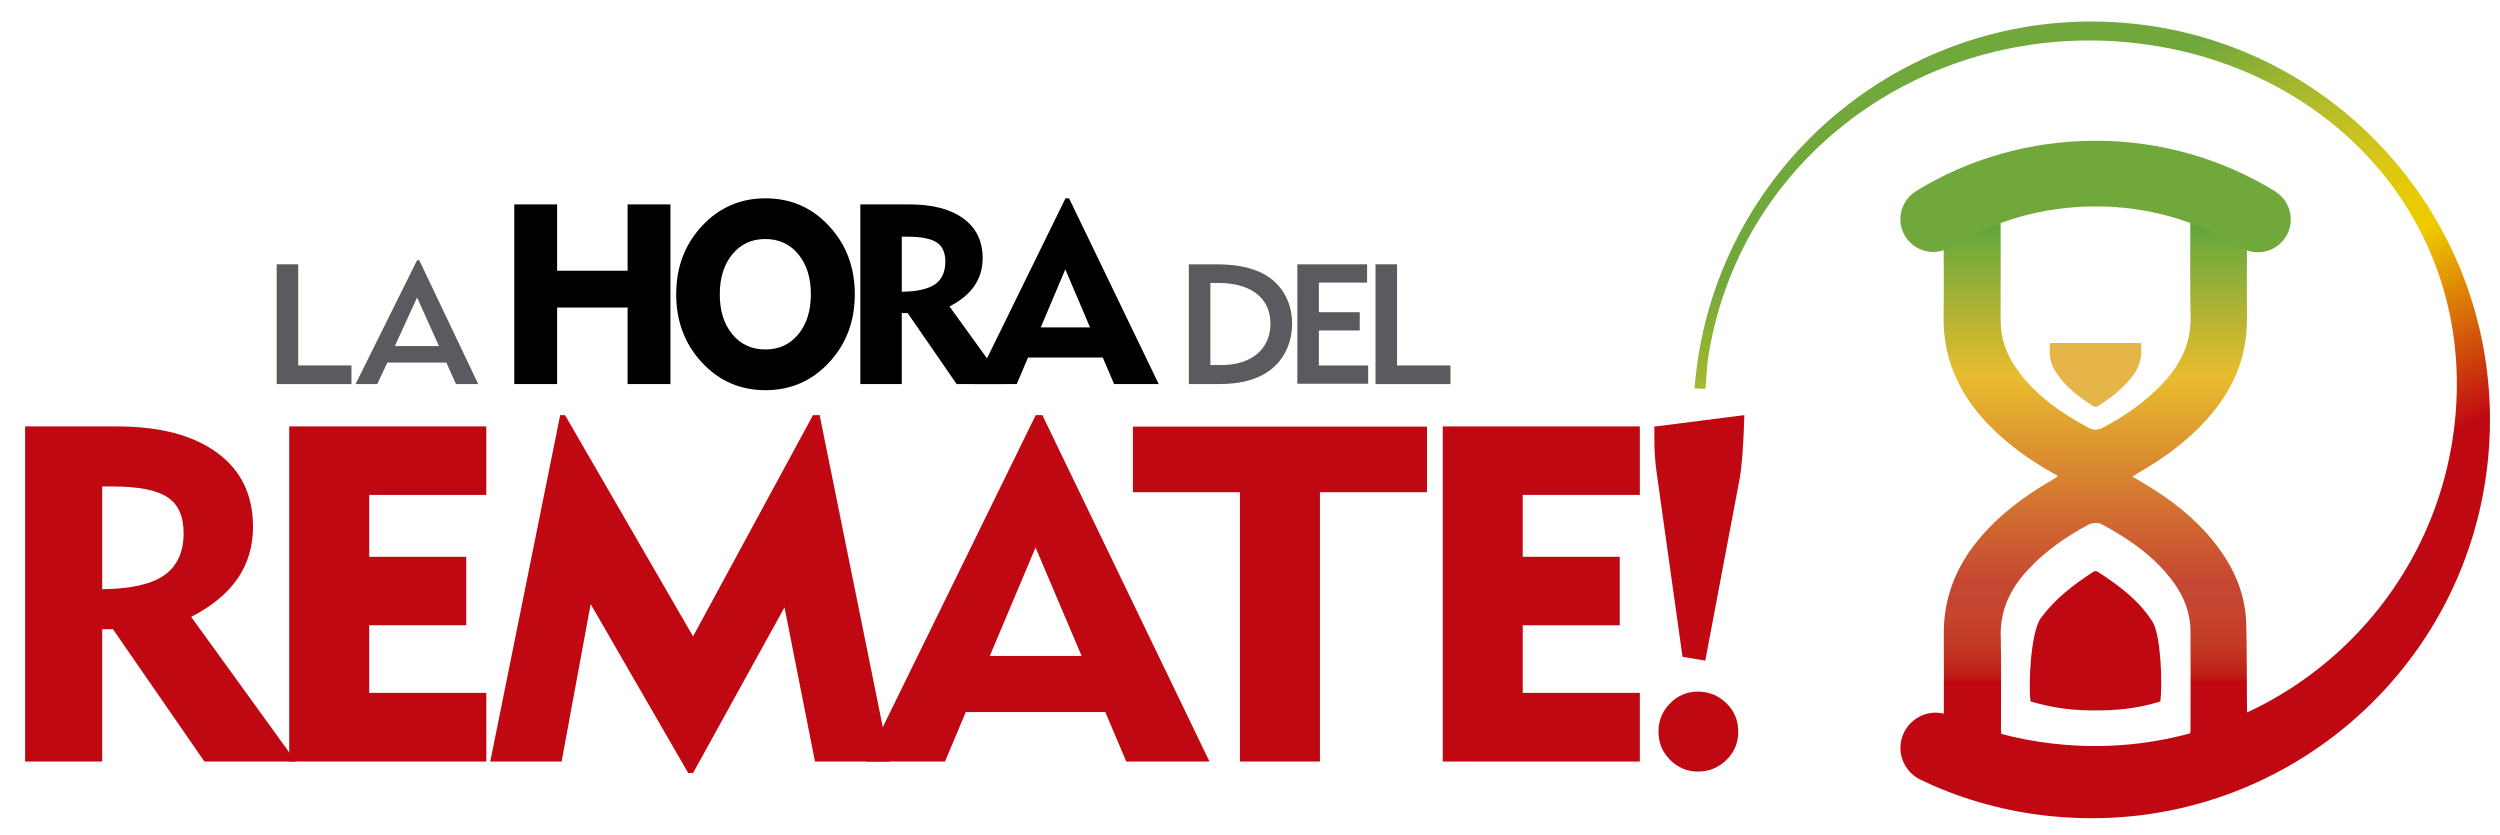 <?xml version="1.0" encoding="utf-8"?>
<!-- Generator: Adobe Illustrator 23.0.3, SVG Export Plug-In . SVG Version: 6.00 Build 0)  -->
<svg version="1.1" id="Capa_6" xmlns="http://www.w3.org/2000/svg" xmlns:xlink="http://www.w3.org/1999/xlink" x="0px" y="0px"
	 width="1394.2px" height="465.5px" viewBox="0 0 1394.2 465.5" style="enable-background:new 0 0 1394.2 465.5;"
	 xml:space="preserve">
<style type="text/css">
	.Sombra_x0020_paralela{fill:none;}
	.Esquinas_x0020_redondeadas_x0020_2_x0020_pt_x002E_{fill:#FFFFFF;stroke:#000000;stroke-miterlimit:10;}
	.Reflejo_x0020_vivo_x0020_X{fill:none;}
	.Bisel_x0020_suave{fill:url(#SVGID_1_);}
	.Atardecer{fill:#FFFFFF;}
	.Follaje_GS{fill:#F8E000;}
	.Pompadour_GS{fill-rule:evenodd;clip-rule:evenodd;fill:#80AFDD;}
	.st0{fill:#BF0811;}
	.st1{fill:#5B5B5F;}
	.st2{fill-rule:evenodd;clip-rule:evenodd;fill:url(#SVGID_2_);}
	.st3{fill-rule:evenodd;clip-rule:evenodd;fill:#E6B54A;}
	.st4{fill-rule:evenodd;clip-rule:evenodd;fill:#BF0811;}
	.st5{fill:url(#SVGID_3_);}
	.st6{fill-rule:evenodd;clip-rule:evenodd;fill:#70A83B;}
</style>
<linearGradient id="SVGID_1_" gradientUnits="userSpaceOnUse" x1="-155.357" y1="-553.868" x2="-154.65" y2="-553.161">
	<stop  offset="0" style="stop-color:#E8E9EC"/>
	<stop  offset="0.174" style="stop-color:#E4E5E8"/>
	<stop  offset="0.352" style="stop-color:#D6D7DB"/>
	<stop  offset="0.532" style="stop-color:#BFBFC2"/>
	<stop  offset="0.714" style="stop-color:#A2A0A1"/>
	<stop  offset="0.895" style="stop-color:#7F8080"/>
	<stop  offset="1" style="stop-color:#6A6D6D"/>
</linearGradient>
<g>
	<path class="st0" d="M165,424.7h-51l-51-73.8H57v73.8H14V237.8h51.2c23.9,0,42.5,4.9,55.9,14.7c13.4,9.8,20,23.6,20,41.3
		c0,21.8-11.5,38.5-34.5,50.2L165,424.7z M102.4,297.3c0-9.4-3-16.1-9-20c-6-4-16.2-6-30.5-6H57v57.3c15.9-0.2,27.5-2.8,34.6-7.8
		C98.8,315.7,102.4,307.9,102.4,297.3z"/>
	<path class="st0" d="M271.1,424.7H161.3V237.8h109.9v38.2h-65.3v34.5H260v38.2h-54.1v37.7h65.3V424.7z"/>
	<path class="st0" d="M496.2,424.7h-41.7l-17-86l-51,92.4h-2.7l-54.4-94.2l-16.2,87.8h-39.8l39-193.2h2.7l71.4,123.4l66.9-123.4h3.7
		L496.2,424.7z"/>
	<path class="st0" d="M674.5,424.7h-46.4l-11.7-27.6h-77.8L527,424.7h-44.1l94.7-193.2h3.7L674.5,424.7z M603.2,365.8l-25.7-60.5
		l-25.5,60.5H603.2z"/>
	<path class="st0" d="M795.8,274.5h-59.7v150.2h-44.6V274.5h-59.7v-36.6h164V274.5z"/>
	<path class="st0" d="M914.5,424.7H804.6V237.8h109.9v38.2h-65.3v34.5h54.1v38.2h-54.1v37.7h65.3V424.7z"/>
	<path class="st0" d="M972.8,231.5c-0.5,17-1.4,28.9-2.7,35.8l-19.1,101.1l-12.7-2.1l-14.6-104c-0.7-5.1-1.1-11.1-1.1-18v-6.4
		L972.8,231.5z M969.4,408c0,6.2-2.2,11.5-6.6,15.8c-4.4,4.3-9.7,6.5-15.9,6.5c-6,0-11.2-2.2-15.5-6.5c-4.3-4.3-6.5-9.6-6.5-15.8
		c0-6.2,2.2-11.5,6.5-15.8c4.3-4.3,9.5-6.5,15.5-6.5c6.2,0,11.5,2.2,15.9,6.5C967.2,396.5,969.4,401.8,969.4,408z"/>
</g>
<g>
	<g>
		<path d="M373.9,214.2H350v-42.7h-39.3v42.7h-23.9V114h23.9v37H350v-37h23.9V214.2z"/>
		<path d="M476.7,164.1c0,15.1-4.8,27.8-14.4,38.1c-9.6,10.3-21.4,15.4-35.4,15.4c-14,0-25.9-5.1-35.4-15.4
			c-9.6-10.3-14.4-23-14.4-38.1s4.8-27.8,14.4-38.1c9.6-10.3,21.4-15.4,35.4-15.4c14,0,25.9,5.1,35.4,15.4
			C471.9,136.3,476.7,149,476.7,164.1z M452.2,164.1c0-9.2-2.3-16.6-7-22.3c-4.6-5.6-10.8-8.5-18.4-8.5c-7.6,0-13.7,2.8-18.4,8.5
			c-4.6,5.6-7,13.1-7,22.3c0,9.2,2.3,16.6,7,22.3c4.6,5.6,10.8,8.5,18.4,8.5c7.6,0,13.7-2.8,18.4-8.5
			C449.9,180.7,452.2,173.3,452.2,164.1z"/>
		<path d="M560.8,214.2h-27.3l-27.3-39.6h-3.3v39.6h-23.1V114h27.5c12.8,0,22.8,2.6,30,7.9c7.2,5.3,10.7,12.6,10.7,22.1
			c0,11.7-6.2,20.6-18.5,26.9L560.8,214.2z M527.2,145.9c0-5-1.6-8.6-4.8-10.7c-3.2-2.1-8.7-3.2-16.4-3.2h-3.1v30.7
			c8.5-0.1,14.7-1.5,18.6-4.2C525.3,155.8,527.2,151.6,527.2,145.9z"/>
		<path d="M646.2,214.2h-24.9l-6.3-14.8h-41.7l-6.3,14.8h-23.6l50.8-103.6h2L646.2,214.2z M607.9,182.6l-13.8-32.4l-13.7,32.4H607.9
			z"/>
	</g>
</g>
<g>
	<g>
		<path class="st1" d="M710.4,204.7c-7.1,6.4-17.2,9.5-30.8,9.5H663v-66.8h13.9c10.9,0,17.9,1.1,24.9,4
			c11.8,4.9,18.8,15.8,18.8,29.2C720.5,190.2,716.9,198.9,710.4,204.7z M679.4,157.8H675v45.8h6c16.9,0,27.5-8.9,27.5-23.1
			C708.5,166.3,697.8,157.8,679.4,157.8z"/>
		<path class="st1" d="M723.5,214.2v-66.8h38.9v10.2h-26.9v16.5h22.8v10.2h-22.8v19.5H763v10.2H723.5z"/>
		<path class="st1" d="M767.1,214.2v-66.8h12v56.4h29.8v10.4H767.1z"/>
	</g>
</g>
<g>
	<g>
		<path class="st1" d="M154.3,214.2v-66.8h12v56.4H196v10.4H154.3z"/>
		<path class="st1" d="M254.3,214.2l-5.4-12H216l-5.6,12h-12.1l34.3-69.1h1.2l32.9,69.1H254.3z M232.6,165.9L220.2,193h24.6
			L232.6,165.9z"/>
	</g>
</g>
<g>
	<linearGradient id="SVGID_2_" gradientUnits="userSpaceOnUse" x1="1168.581" y1="427.913" x2="1168.581" y2="101.55">
		<stop  offset="0.146" style="stop-color:#BF0811"/>
		<stop  offset="0.156" style="stop-color:#C01D15"/>
		<stop  offset="0.208" style="stop-color:#C33A26"/>
		<stop  offset="0.262" style="stop-color:#C5452F"/>
		<stop  offset="0.32" style="stop-color:#C64832"/>
		<stop  offset="0.668" style="stop-color:#E9BC2F"/>
		<stop  offset="0.888" style="stop-color:#77AA3A"/>
		<stop  offset="1" style="stop-color:#349742"/>
	</linearGradient>
	<path class="st2" d="M1082.4,406.5c1-0.7,1.6-2.4,1.6-3.7c0.1-9.5,0.1-40.2,0-49.7c0-19.6,6.7-36.7,19-51.7
		c11.4-13.9,25.5-24.5,40.9-33.4c1.2-0.7,2.4-1.5,3.7-2.3c-0.4-0.4-0.5-0.6-0.7-0.7c-0.8-0.5-1.7-1-2.5-1.4
		c-13.5-7.7-26-16.7-36.7-28.1c-15.6-16.7-24.2-36.1-23.8-59.2c0.2-8.9,0.1-37.5,0-46.3c0-1.3-0.8-3.1-1.9-3.9
		c-14.1-10.5-14.2-9,0.4-19c3.7-2.5,8.3-3.7,12.4-5.5c49.1,0,98.3,0,147.4,0c1.4,0.5,2.8,0.9,4.2,1.3c9.6,3.1,16.6,9,18.6,19.2
		c2,10-2.2-1.9-10.3,4.1c-0.9,0.7-1.6,2.4-1.6,3.7c-0.1,9.5-0.1,38.8,0,48.3c0,19.6-6.7,36.7-19,51.7
		c-11.4,13.9-25.5,24.5-40.9,33.4c-1.2,0.7-2.4,1.5-4,2.5c2.7,1.6,5,2.9,7.3,4.3c14.2,8.5,27.1,18.5,37.6,31.4
		c10.5,13,17.6,27.5,18.5,44.4c0.6,11.9,0.3,45.1,0.6,57c0,1.3,0.8,3.1,1.9,3.9c7.2,5.4-39.7,21.9-86.5,21.2
		C1123.5,427.2,1078.4,409.4,1082.4,406.5z M1168.5,112c-14.4,0-28.8,0-43.2,0c-6.6,0-9.6,2.9-9.6,9.5c0,7.7,0.1,48.9,0,56.6
		c-0.1,10.4,3.2,19.7,9.2,28c10.4,14.5,24.6,24.3,40.1,32.6c2.6,1.4,5.4,1.1,8-0.3c12.5-6.7,24-14.7,33.7-25.2
		c9.9-10.7,15.6-23,14.9-37.9c-0.3-6.7-0.1-47-0.1-53.7c0-6.9-2.8-9.6-9.7-9.7C1197.4,112,1182.9,112,1168.5,112z M1168.8,416.3
		c14.5,0,29,0,43.6,0c6.2,0,9.2-3,9.2-9.2c0.1-7.9,0-46.4,0-54.3c0.1-10.3-3.3-19.5-9.2-27.7c-10.4-14.4-24.6-24.3-40.1-32.6
		c-2.6-1.4-5.4-1-8,0.3c-12.4,6.7-23.8,14.6-33.4,25c-10,10.7-15.8,23.1-15.1,38.1c0.3,6.7,0.1,44,0.1,50.7c0,6.9,2.8,9.6,9.8,9.6
		C1139.9,416.3,1154.3,416.3,1168.8,416.3z"/>
	<path class="st3" d="M1143.3,191.3c16.9,0,33.7,0,50.6,0c0.9,6.7-0.3,12.6-4.3,18c-5.3,7.1-12.2,12.5-19.6,17.2
		c-0.6,0.4-1.9,0.5-2.5,0.1c-8.5-5.4-16.5-11.5-21.8-20.4C1143,201.7,1142.7,196.6,1143.3,191.3z"/>
	<path class="st4" d="M1204.8,391.2c-13,4-24.2,5-36.3,5c-12,0-22.1-1-36.1-5c-1.3-9.3,0.1-39,5.8-46.6
		c7.9-10.7,18.2-18.6,29.2-25.7c0.6-0.4,1.7-0.5,2.2-0.2c11.8,7.6,23.1,15.9,30.8,28C1205.1,354,1206,381.3,1204.8,391.2z"/>
</g>
<linearGradient id="SVGID_3_" gradientUnits="userSpaceOnUse" x1="1040.298" y1="-49.373" x2="1269.317" y2="331.495" gradientTransform="matrix(0.997 7.940000e-02 -7.940000e-02 0.997 40.743 -5.191)">
	<stop  offset="0.137" style="stop-color:#70A83B"/>
	<stop  offset="0.161" style="stop-color:#7EAC38"/>
	<stop  offset="0.272" style="stop-color:#B3BC2A"/>
	<stop  offset="0.365" style="stop-color:#D6C718"/>
	<stop  offset="0.433" style="stop-color:#E9CA00"/>
	<stop  offset="0.471" style="stop-color:#EFCB00"/>
	<stop  offset="0.717" style="stop-color:#BF0811"/>
	<stop  offset="1" style="stop-color:#BF0811"/>
</linearGradient>
<path class="st5" d="M1078.3,438.2c21.8,9.4,45.5,15.5,70.5,17.4c122.3,9.7,229.4-81.5,239.1-203.8
	c9.7-122.3-81.5-229.4-203.8-239.1C1061.7,3,954.7,94.2,945,216.6l6.1,0.2l1.2-15.4c16.6-113.3,119.8-187,231-178.1
	c111.2,8.9,195,95.6,186.2,206.8c-8.9,111.2-106.2,194.2-217.4,185.3c-20.7-1.6-40.4-6.3-58.7-13.6l-3.7-1.5
	c-2.5-1.5-5.5-2.5-8.6-2.8c-10.8-0.9-20.3,7.2-21.2,18c-0.7,8.7,4.4,16.5,12,19.7L1078.3,438.2z"/>
<path class="st6" d="M1249.1,137.5c-23.5-14.2-51-22.4-80.4-22.4c-29.6,0-57.2,8.3-80.7,22.6l-0.4,0.1c-2.8,1.7-6,2.7-9.5,2.7
	c-10.1,0-18.3-8.2-18.3-18.3c0-6.8,3.7-12.7,9.1-15.8l0.2-0.2c29-17.6,63.1-27.7,99.5-27.7c36.7,0,71,10.3,100.2,28.2l0.2,0.2
	c5.1,3.2,8.5,8.9,8.5,15.5c0,10.1-8.2,18.3-18.3,18.3c-3.5,0-6.9-1-9.7-2.8L1249.1,137.5z"/>
</svg>

